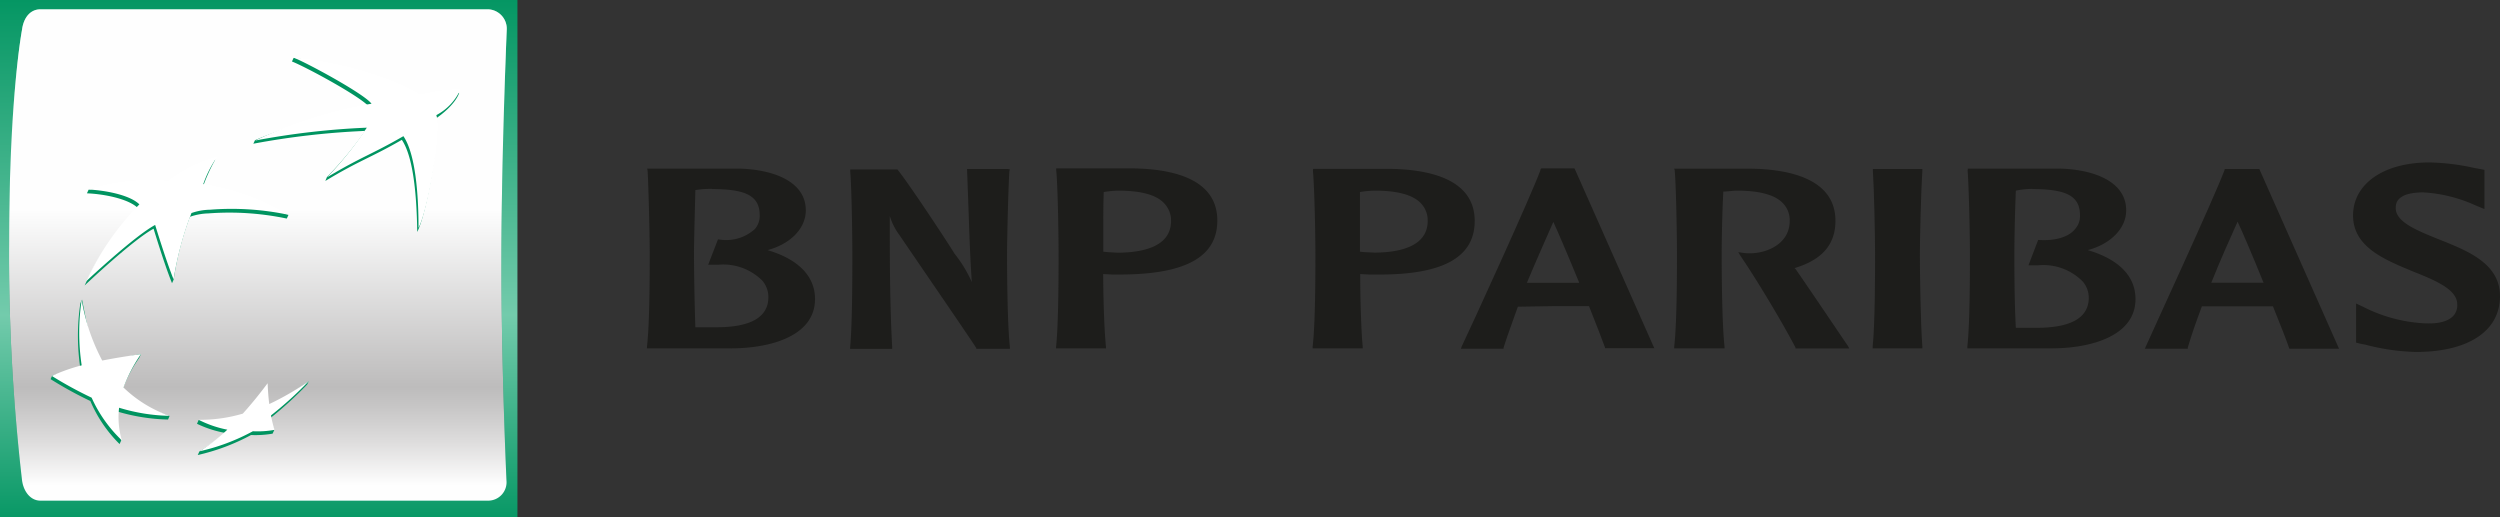 <svg xmlns="http://www.w3.org/2000/svg" xmlns:xlink="http://www.w3.org/1999/xlink" viewBox="0 0 271.19 56.13"><rect x="0" y="0" width="271.19" height="56.13" fill="#333333" stroke="none"/><defs><style>.cls-1{isolation:isolate;}.cls-2{fill:#1d1d1b;}.cls-3{fill:url(#linear-gradient);}.cls-4{fill:url(#linear-gradient-2);}.cls-5{mix-blend-mode:multiply;fill:url(#linear-gradient-3);}.cls-6{fill:#009460;}.cls-7{fill:#fff;}</style><linearGradient id="linear-gradient" x1="28.06" y1="-1.38" x2="28.06" y2="57.87" gradientUnits="userSpaceOnUse"><stop offset="0" stop-color="#009460"/><stop offset="0.6" stop-color="#73cbac"/><stop offset="1" stop-color="#009460"/></linearGradient><linearGradient id="linear-gradient-2" x1="42.01" y1="0.11" x2="42.01" y2="66.67" gradientUnits="userSpaceOnUse"><stop offset="0" stop-color="#009460"/><stop offset="0.3" stop-color="#73cbac"/><stop offset="0.55" stop-color="#009460"/><stop offset="0.84" stop-color="#009460"/><stop offset="0.95" stop-color="#009b69"/><stop offset="1" stop-color="#00a06f"/></linearGradient><linearGradient id="linear-gradient-3" x1="42.01" y1="0.11" x2="42.01" y2="66.67" gradientUnits="userSpaceOnUse"><stop offset="0" stop-color="#fefefe"/><stop offset="0.3" stop-color="#fefefe"/><stop offset="0.55" stop-color="#fefefe"/><stop offset="0.84" stop-color="#bdbcbc"/><stop offset="0.87" stop-color="#c6c5c5"/><stop offset="0.93" stop-color="#dedddd"/><stop offset="1" stop-color="#fefefe"/></linearGradient></defs><title>BNPP_H_P</title><g class="cls-1"><g id="Calque_1" data-name="Calque 1"><path class="cls-2" d="M84.28,32.54c.11,2,.23,7.2.23,9.08s0,7.54-.3,10l0,.2h9.06c4.46,0,9.17-1.39,9.17-5.35,0-2.47-1.79-4.31-5.15-5.31,2.49-.66,4.15-2.36,4.15-4.31,0-3.23-3.71-4.44-7.2-4.53h-10Zm7,2c3.78,0,5.16.8,5.16,2.86a2.17,2.17,0,0,1-.51,1.46A4.62,4.62,0,0,1,92,40h-.09l-1.06,2.75h1.06a6,6,0,0,1,4.83,1.74,2.76,2.76,0,0,1,.64,1.78c0,2.15-1.89,3.26-5.63,3.26-.63,0-1.65,0-2.29,0-.1-2.87-.15-6.76-.15-7.93,0-1.35.09-4.37.15-6.95A10.17,10.17,0,0,1,91.28,34.52Z" transform="translate(-14.03 -14.03)"/><path class="cls-2" d="M123.34,32.36h-4.41l.18,4.92c.08,2.43.17,4.92.34,7.35h0a14.27,14.27,0,0,0-1.89-3.1c0-.07-4.59-7.12-6.18-9.12l0,0h-5.12v.18c.16,2,.23,7.2.23,9.08s0,7.54-.24,10l0,.2h4.56v-.2c-.26-4.76-.26-9.56-.26-14.22h0a6.66,6.66,0,0,0,1.08,2.12c.06.12,7.92,11.56,8.3,12.21l0,.09h3.65v-.2c-.28-2.5-.31-8.31-.31-10s.13-7,.25-9.08l.06-.18Z" transform="translate(-14.03 -14.03)"/><path class="cls-2" d="M128.61,32.54c.18,2,.25,7.2.25,9.08s0,7.54-.27,10v.2H134l0-.2c-.19-1.8-.29-5.23-.3-7.86l1,.05.77,0c7.14,0,10.61-1.89,10.61-5.86,0-4.53-4.87-5.56-8.93-5.65h-8.56Zm6.69,2.17c2.55,0,4.32.47,5.16,1.54a2.66,2.66,0,0,1,.6,1.76c0,2.82-3.17,3.43-5.82,3.43l-1.08-.06-.45-.05c0-.65,0-1.51,0-2.47,0-1.23,0-2.68.05-4A11.79,11.79,0,0,1,135.3,34.71Z" transform="translate(-14.03 -14.03)"/><path class="cls-2" d="M156.45,32.54c.18,2,.27,7.2.27,9.08s0,7.54-.3,10v.2h5.43l0-.2c-.17-1.8-.27-5.23-.27-7.86l1,.05.79,0C170.45,43.87,174,42,174,38c0-4.53-4.9-5.56-9-5.65h-8.53Zm6.68,2.17c2.55,0,4.32.47,5.18,1.54A2.65,2.65,0,0,1,168.9,38c0,2.82-3.17,3.43-5.79,3.43L162,41.38l-.45-.05c0-.65,0-1.51,0-2.47,0-1.24,0-2.68,0-4A11,11,0,0,1,163.13,34.71Z" transform="translate(-14.03 -14.03)"/><path class="cls-2" d="M181.21,32.36h-.07l0,.1c-1,2.77-7.52,17-8.55,19.15l-.09.25h4.63l0-.11c.41-1.34,1-2.85,1.55-4.45l3.86-.06,3.19,0,.67,0c.82,2.09,1.45,3.67,1.73,4.47l0,.09h5.35l-8.65-19.5h-3.66Zm1.32,5.74c.43.93,1.55,3.52,2.81,6.61h-.44l-2.37,0-2.87,0C180.69,42.24,181.7,40,182.53,38.1Z" transform="translate(-14.03 -14.03)"/><path class="cls-2" d="M195.7,32.54c.16,2,.24,7.2.24,9.08s0,7.54-.3,10v.2h5.46l0-.2c-.28-2.52-.31-8.31-.31-10,0-1.35.05-4.37.18-6.81.42,0,1.05-.1,1.48-.1,2.52,0,4.3.48,5.14,1.54a2.63,2.63,0,0,1,.58,1.76c0,2.25-2.1,3.39-4.06,3.49a5.57,5.57,0,0,1-1.14-.06l-.38-.06.21.36c1.93,2.82,4.83,7.72,6,10l0,.09h5.83l-.14-.27c-.24-.33-4-5.92-5.65-8.3l-.14-.15c3-.9,4.43-2.57,4.43-5.13,0-4.49-4.87-5.56-9-5.65h-8.49Z" transform="translate(-14.03 -14.03)"/><path class="cls-2" d="M222.38,32.36h-5.19l0,.18c.14,2,.24,7.2.24,9.08s0,7.52-.26,10l0,.2h5.39l0-.2c-.2-2.52-.27-8.31-.27-10s.13-7,.27-9.08v-.18Z" transform="translate(-14.03 -14.03)"/><path class="cls-2" d="M227.47,32.54c.15,2,.25,7.2.25,9.08s0,7.54-.28,10l0,.2h9.08c4.44,0,9.16-1.39,9.16-5.35,0-2.47-1.79-4.31-5.18-5.31,2.49-.66,4.17-2.36,4.17-4.31,0-3.23-3.71-4.44-7.17-4.53h-10Zm7,2h0c3.81,0,5.19.8,5.19,2.86a2.12,2.12,0,0,1-.52,1.46c-.68.87-2.15,1.32-3.93,1.2h-.09l-1.05,2.75h1.05a6,6,0,0,1,4.82,1.74,2.69,2.69,0,0,1,.67,1.78c0,2.15-1.9,3.26-5.66,3.26-.6,0-1.62,0-2.25,0-.16-2.87-.16-6.76-.16-7.93,0-1.35.05-4.37.16-6.95A9.5,9.5,0,0,1,234.46,34.52Z" transform="translate(-14.03 -14.03)"/><path class="cls-2" d="M259,32.36h-3.65l0,.09c-1.09,2.95-8,17.9-8.54,19.14l-.11.27h4.65l0-.12c.39-1.34.92-2.84,1.53-4.48l3.84,0,3.2,0h.67c.85,2.1,1.47,3.69,1.74,4.48l.05.12h5.38l-8.65-19.5Zm-2.24,5.73c.44.91,1.55,3.5,2.81,6.61h-.43l-2.38,0-2.86,0C254.9,42.2,255.89,40,256.75,38.09Z" transform="translate(-14.03 -14.03)"/><path class="cls-2" d="M269.28,37.4c0,3.43,3.43,4.8,6.46,6.06,2.37.95,4.84,1.94,4.84,3.57a1.7,1.7,0,0,1-.37,1.2c-.57.67-1.72,1-3.55.85a16.51,16.51,0,0,1-6.15-1.7l-.9-.43V51.2l.62.15.35.06a23.87,23.87,0,0,0,5.5.8c5.73,0,9.14-2.28,9.14-6.06,0-3.54-3.52-4.92-6.64-6.16-2.3-.93-4.67-1.86-4.67-3.38,0-.43,0-1.71,3-1.71a15.77,15.77,0,0,1,5.52,1.35l1.1.46V32.45l-1.09-.2a24.45,24.45,0,0,0-4.88-.6C272.57,31.65,269.28,34,269.28,37.4Z" transform="translate(-14.03 -14.03)"/><g id="embleme"><rect class="cls-3" width="56.13" height="56.13"/><path class="cls-4" d="M68.42,42.43c0,11.71.55,23.7.55,23.7a2,2,0,0,1-2,2.21H18.42c-1.09,0-1.84-1-2-2.21a211,211,0,0,1-1.4-25.88c0-15.64,1.4-23,1.4-23,.17-1.29.88-2.21,2-2.21H67a2.11,2.11,0,0,1,2,2.21S68.42,30.72,68.42,42.43Z" transform="translate(-14.03 -14.03)"/><path class="cls-5" d="M68.42,42.43c0,11.71.55,23.7.55,23.7a2,2,0,0,1-2,2.21H18.42c-1.09,0-1.84-1-2-2.21a211,211,0,0,1-1.4-25.88c0-15.64,1.4-23,1.4-23,.17-1.29.88-2.21,2-2.21H67a2.11,2.11,0,0,1,2,2.21S68.42,30.72,68.42,42.43Z" transform="translate(-14.03 -14.03)"/><path class="cls-6" d="M57.62,29.2c-3.48,2-4.53,2.19-8.3,4.46l.18-.43a38.32,38.32,0,0,0,4.14-5,85.41,85.41,0,0,0-12.13,1.39h0l.18-.38A51.43,51.43,0,0,1,54.14,25.7c-.75-1.07-6.91-4.4-8.44-5h0l.18-.39a40.37,40.37,0,0,1,13.54,4.36,21.39,21.39,0,0,1,4.42-.57s-.31,1.27-2.62,2.85h0c.57,1.53-.8,10-1.93,12.24h0C59.24,35.6,58.93,31.14,57.62,29.2Z" transform="translate(-14.03 -14.03)"/><path class="cls-6" d="M32.26,59.54l.17-.4a14.76,14.76,0,0,1-5.17-2.68h0a14.58,14.58,0,0,1,1.88-3.62h0l.18-.4c-1.58.24-3,.82-4.39,1.09h0c-1.08-1.9-1.5-4.49-2-7l-.18.39h0a23.79,23.79,0,0,0,0,7.1h0a25.33,25.33,0,0,0-3.06.76l-.17.38h0a41.86,41.86,0,0,0,4.31,2.37h0A14.72,14.72,0,0,0,27,62.2h0l.18-.4a8.46,8.46,0,0,1-.48-3.15h0A20.7,20.7,0,0,0,32.26,59.54Z" transform="translate(-14.03 -14.03)"/><path class="cls-6" d="M37.38,31.35A19.14,19.14,0,0,0,36,34.41H35.9a30.47,30.47,0,0,1,9.42,2.94l-.18.39h0a30.29,30.29,0,0,0-8.51-.56h0a6.47,6.47,0,0,0-2,.37h0a32.93,32.93,0,0,0-1.76,6.81l-.18.39h0c-.82-2-2-5.91-2-5.91h0C28.42,40.06,23.21,45,23.21,45h0A29.85,29.85,0,0,1,29,36.61h0c-1-1-3.63-1.53-5.54-1.61h0l.18-.39A29.22,29.22,0,0,1,29,34h0a28.45,28.45,0,0,1,3.15.05h0A15.61,15.61,0,0,1,37.38,31.35Z" transform="translate(-14.03 -14.03)"/><path class="cls-6" d="M42.87,56c-.9,1.22-1.68,2.2-2.67,3.32h0a19.76,19.76,0,0,1-4.62.27L35.4,60h0A11.83,11.83,0,0,0,38.51,61h0A24.2,24.2,0,0,1,35.66,63l-.18.39h0a22.67,22.67,0,0,0,5.78-2.17h0a10.89,10.89,0,0,0,2.34-.15h0l.18-.39c-.11-.39-.46-.63-.56-1.19h0a40.52,40.52,0,0,0,4.13-3.75h0l.18-.38A35.81,35.81,0,0,1,43,58.25h0C43,57.49,42.91,56.83,42.87,56Z" transform="translate(-14.03 -14.03)"/><path class="cls-7" d="M57.79,28.8c-3.46,2-4.52,2.21-8.29,4.47a38.41,38.41,0,0,0,4.32-5.39,83,83,0,0,0-12.13,1.4h0a48.39,48.39,0,0,1,12.64-4c-.76-1.05-6.92-4.39-8.45-5h0c4.88.38,10.84,2.2,13.72,4A23.29,23.29,0,0,1,64,23.68h0a5.84,5.84,0,0,1-2.64,2.84h0c.58,1.53-.79,10-1.93,12.23h0C59.43,35.21,59.12,30.75,57.79,28.8Z" transform="translate(-14.03 -14.03)"/><path class="cls-7" d="M32.43,59.14a13.6,13.6,0,0,1-5-3.07h0a16,16,0,0,1,1.89-3.63h0c-1.62.24-2.81.43-4.2.7h0a21.58,21.58,0,0,1-2.23-6.58h0a23.79,23.79,0,0,0,0,7.1h0a19.19,19.19,0,0,0-3.24,1.15h0a43.26,43.26,0,0,0,4.32,2.36h0a14.68,14.68,0,0,0,3.28,4.63h0a8.78,8.78,0,0,1-.3-3.54h0A20,20,0,0,0,32.43,59.14Z" transform="translate(-14.03 -14.03)"/><path class="cls-7" d="M37.62,31h0a11.78,11.78,0,0,0-1.54,3h0a25.37,25.37,0,0,1,9.24,3.33h0a29.82,29.82,0,0,0-8.52-.55h0a6.34,6.34,0,0,0-2,.36h0a35.58,35.58,0,0,0-1.94,7.2h0c-.81-2-2-5.91-2-5.91h0c-2.26,1.21-7.47,6.1-7.47,6.1h0a29.67,29.67,0,0,1,5.76-8.33h0c-1-1-3.62-1.52-5.53-1.61h0a21.86,21.86,0,0,1,5.51-1h0a28.45,28.45,0,0,1,3.15.05h0A15.73,15.73,0,0,1,37.62,31Z" transform="translate(-14.03 -14.03)"/><path class="cls-7" d="M43.06,55.6c-.91,1.22-1.69,2.18-2.69,3.3h0a16.39,16.39,0,0,1-4.79.67h0a11.83,11.83,0,0,0,3.11,1.07h0a20.28,20.28,0,0,1-3,2.34h0a22.24,22.24,0,0,0,5.77-2.17h0a10.33,10.33,0,0,0,2.35-.15h0a11.69,11.69,0,0,1-.38-1.57h0a40.63,40.63,0,0,0,4.13-3.75h0a28.58,28.58,0,0,1-4.32,2.52h0C43.14,57.1,43.1,56.46,43.06,55.6Z" transform="translate(-14.03 -14.03)"/></g></g></g></svg>